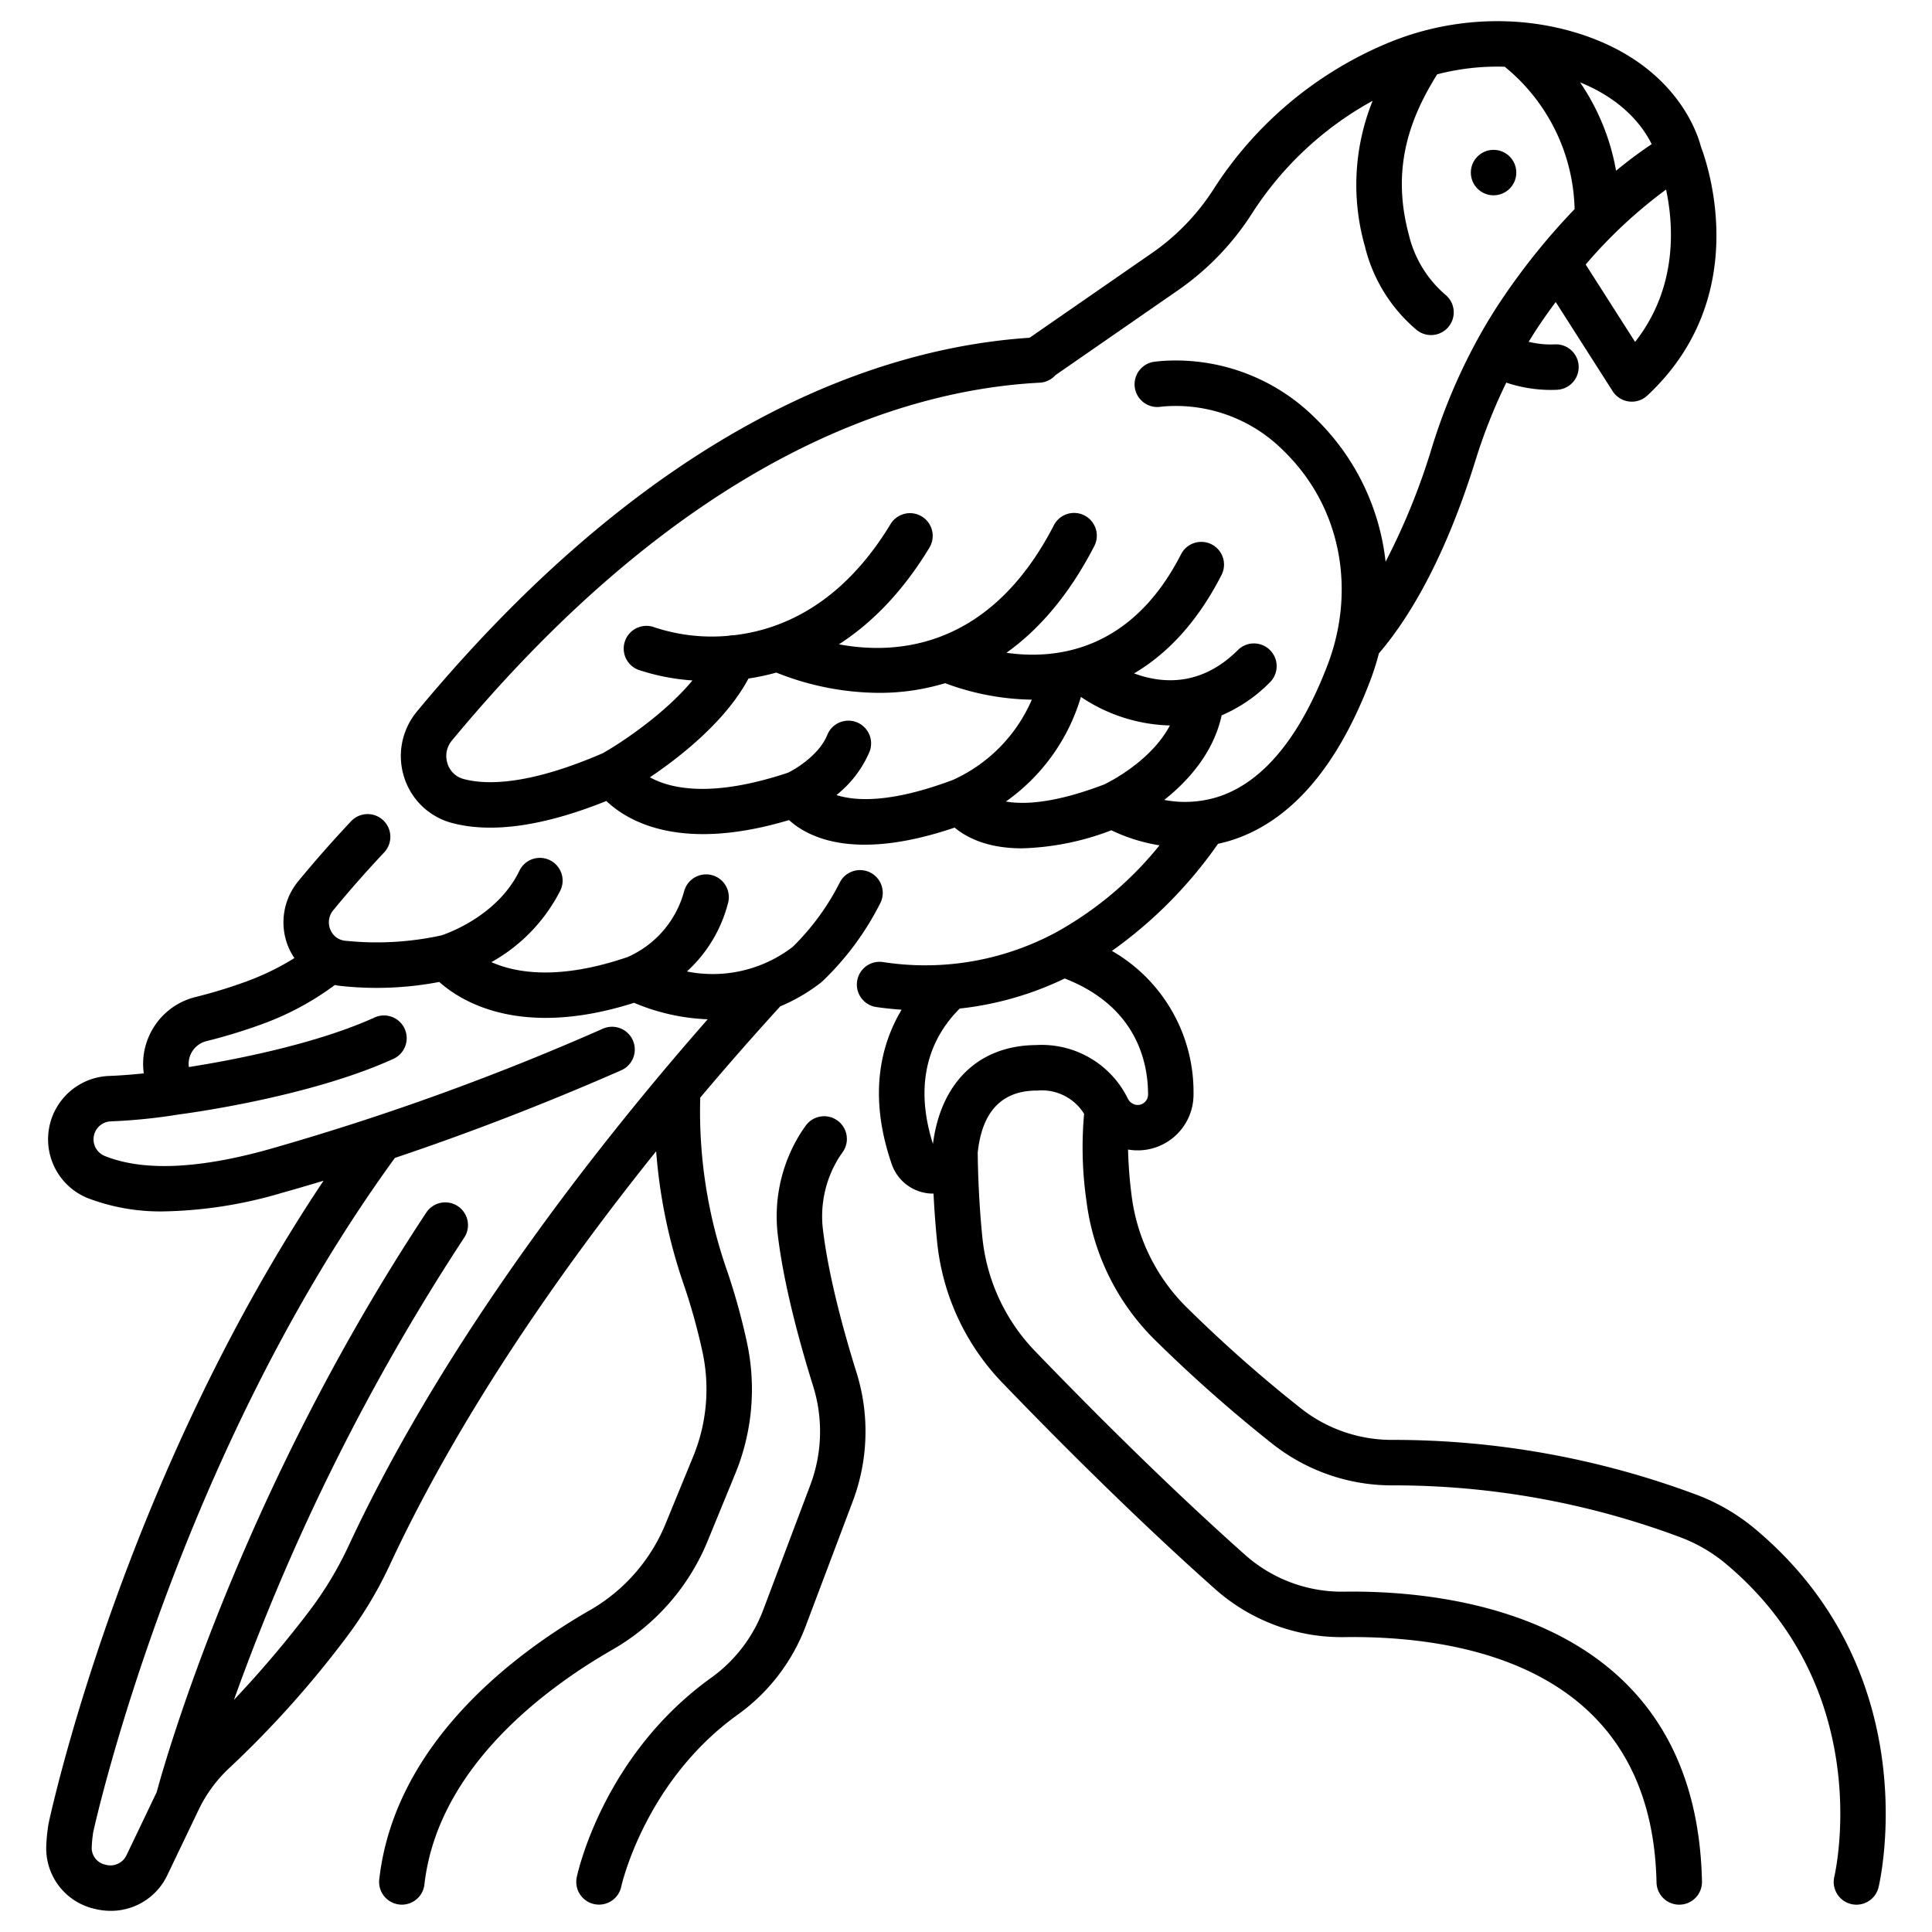 <?xml version="1.0" ?><svg id="outline" viewBox="0 0 340 340" xmlns="http://www.w3.org/2000/svg"><title/><path d="M134.39,283.117a25.913,25.913,0,0,1-9.113,12.054c-19.056,13.613-23.593,34.319-23.778,35.193a4,4,0,0,0,3.084,4.731,4,4,0,0,0,4.744-3.077c.039-.184,4.157-18.591,20.6-30.337a33.885,33.885,0,0,0,11.948-15.741l8.211-21.771a34.811,34.811,0,0,0,.659-22.589c-2.114-6.743-4.851-16.544-5.889-24.932a19.545,19.545,0,0,1,2.787-12.935q.306-.477.647-.946a4,4,0,0,0-6.458-4.721c-.326.446-.634.9-.925,1.352a27.56,27.56,0,0,0-3.991,18.232c1.112,8.983,3.982,19.283,6.195,26.342a26.772,26.772,0,0,1-.51,17.373Z"/><path d="M308.631,268.867a35.607,35.607,0,0,0-10.329-5.914,152.534,152.534,0,0,0-53.074-9.557,25.852,25.852,0,0,1-16.36-5.6A244.323,244.323,0,0,1,208.46,229.7a33.571,33.571,0,0,1-9.319-19.324,78.21,78.21,0,0,1-.624-8.078,9.819,9.819,0,0,0,11.522-9.66,28.635,28.635,0,0,0-14.36-25.294,77.414,77.414,0,0,0,18.67-18.848,26.228,26.228,0,0,0,2.7-.73c10.163-3.388,18.25-12.753,24.035-27.834a46.5,46.5,0,0,0,1.58-4.954c4.752-5.521,11.339-15.761,17-33.967a96.04,96.04,0,0,1,5.417-13.676,24.793,24.793,0,0,0,7.78,1.287q.573,0,1.16-.028a4,4,0,0,0-.4-7.991,16.022,16.022,0,0,1-4.6-.455c.746-1.216,1.509-2.415,2.307-3.575.751-1.091,1.572-2.24,2.449-3.424L283.8,68.84a4,4,0,0,0,2.869,1.816,4.055,4.055,0,0,0,.5.031,4,4,0,0,0,2.728-1.074c18.674-17.414,10.6-40.745,9.443-43.78-.65-2.551-4.839-15.552-23.577-20.532a47.387,47.387,0,0,0-9.039-1.47c-.056,0-.111-.008-.167-.011a50.181,50.181,0,0,0-22.715,3.916A67.032,67.032,0,0,0,213.5,33.4,39.748,39.748,0,0,1,202.554,44.65L181.192,59.439c-26.035,1.721-65.447,14.7-107.8,65.752A12.258,12.258,0,0,0,71.13,136.8a12.066,12.066,0,0,0,8.424,8.032c7,1.86,16.122.559,27.154-3.869,3.925,3.717,13.268,9,32.145,3.358,3.54,3.2,11.816,7.2,29.148,1.322,2.1,1.754,5.768,3.649,11.847,3.649a47.264,47.264,0,0,0,15.728-3.174,31.282,31.282,0,0,0,8.474,2.649,61.686,61.686,0,0,1-18.468,15.457,3.875,3.875,0,0,0-.4.206,48.591,48.591,0,0,1-29.807,4.875,4,4,0,1,0-1.164,7.915c1.363.2,2.861.362,4.454.471-3.629,6.085-5.938,15.051-1.716,27.234a7.68,7.68,0,0,0,7.317,5.127h.017c.13,2.572.336,5.606.665,8.773a41.711,41.711,0,0,0,11.433,24.5c9.247,9.6,23.259,23.7,37.5,36.358a33.523,33.523,0,0,0,22.865,8.421c20.107-.248,53.956,4.984,54.774,43.172a4,4,0,0,0,4,3.914h.087a4,4,0,0,0,3.913-4.085c-1-46.773-44.309-51.244-62.879-51a25.625,25.625,0,0,1-17.441-6.4c-14.047-12.493-27.9-26.436-37.052-35.932A33.667,33.667,0,0,1,172.905,218c-.751-7.24-.833-13.914-.841-15.178.766-7.231,4.262-10.9,10.4-10.9a3.887,3.887,0,0,0,.47-.028,8.752,8.752,0,0,1,7.851,4.122,65.726,65.726,0,0,0,.417,15.36,41.611,41.611,0,0,0,11.562,23.949,252.6,252.6,0,0,0,21.106,18.721A33.909,33.909,0,0,0,245.3,261.4a143.885,143.885,0,0,1,50.2,9.053,27.618,27.618,0,0,1,8.018,4.576c26.6,22.064,19.6,53.908,19.289,55.253A4,4,0,0,0,330.6,332.1C330.965,330.567,339.122,294.158,308.631,268.867ZM293.2,33.358c1.321,6.173,2.111,17.2-5.451,26.812l-8.695-13.62A84.434,84.434,0,0,1,293.2,33.358Zm-2.536-7.986a76.648,76.648,0,0,0-6.264,4.676,39.792,39.792,0,0,0-6.336-15.556C285.824,17.647,289.25,22.472,290.667,25.372ZM106.073,132.553c-13.052,5.654-20.506,5.6-24.462,4.545a4.048,4.048,0,0,1-2.86-2.735,4.233,4.233,0,0,1,.793-4.063c41.25-49.722,79.011-61.679,103.424-62.953a3.987,3.987,0,0,0,2.769-1.325l21.37-14.8A47.693,47.693,0,0,0,220.239,37.71a58.875,58.875,0,0,1,21.326-19.974A39.47,39.47,0,0,0,240.2,43.345a27.811,27.811,0,0,0,9.1,14.716,4,4,0,1,0,5.067-6.191,19.99,19.99,0,0,1-6.444-10.6c-3.246-12.073.526-21.011,4.991-28.186a41.938,41.938,0,0,1,11.893-1.339A33.305,33.305,0,0,1,277.105,36.8a117.631,117.631,0,0,0-12.364,15.237,90.746,90.746,0,0,0-5.023,8.243c-.032.058-.075.105-.1.165-.014.027-.019.055-.032.082a102.516,102.516,0,0,0-7.559,18.109,117.357,117.357,0,0,1-8.186,20.22,41.512,41.512,0,0,0-7.644-19.809,42.689,42.689,0,0,0-4.868-5.595,34.773,34.773,0,0,0-26.867-9.925q-.648.054-1.308.134a4,4,0,0,0,.968,7.941c.337-.041.672-.075,1-.1a26.747,26.747,0,0,1,20.65,7.711,34.63,34.63,0,0,1,3.952,4.541c6.832,9.395,8.286,21.85,3.887,33.315-4.866,12.688-11.26,20.452-19,23.079a19.343,19.343,0,0,1-9.728.624c4.1-3.243,8.65-8.194,10.11-14.885a26.592,26.592,0,0,0,8.466-5.786,4,4,0,1,0-5.636-5.677c-6.513,6.465-13.4,5.884-18.244,4.082,5.6-3.3,10.992-8.724,15.389-17.324a4,4,0,0,0-7.123-3.642c-8.716,17.048-21.975,18.59-30.73,17.338,5.56-3.963,10.9-9.937,15.453-18.762a4,4,0,1,0-7.11-3.667c-11.228,21.771-27.723,22.827-37.819,20.94,5.558-3.583,11.069-8.991,15.939-17.036a4,4,0,0,0-6.844-4.142c-6.461,10.674-14.075,15.822-21.013,18.13l-.019.006a32.364,32.364,0,0,1-6.626,1.454,4,4,0,0,0-.91.089,32.071,32.071,0,0,1-12.984-1.49,4,4,0,0,0-2.871,7.467,38.2,38.2,0,0,0,9.546,1.878C117.011,125.6,109.441,130.655,106.073,132.553Zm61.642,4.693c-10.881,4.091-17.12,3.76-20.511,2.668a19.481,19.481,0,0,0,5.813-7.61,4,4,0,0,0-7.423-2.983c-1.368,3.4-5.31,5.883-6.919,6.661-13.508,4.506-20.744,2.789-24.3.809,5.158-3.472,13.32-9.809,17.346-17.382a40.817,40.817,0,0,0,4.9-1.047,49.035,49.035,0,0,0,18.039,3.569,39.774,39.774,0,0,0,11.663-1.7,45.535,45.535,0,0,0,15.26,2.9A27.394,27.394,0,0,1,167.715,137.246Zm26.6.806c-8.653,3.3-14.046,3.575-17.293,3a34.488,34.488,0,0,0,13.2-18.407,29.31,29.31,0,0,0,15.659,5.024C202.575,133.951,195.193,137.631,194.314,138.052Zm-12.02,45.864c-10.012.073-16.727,6.545-18.113,17.4-3.744-11.816.247-19.375,4.708-23.827a56.6,56.6,0,0,0,18.48-5.292c12.735,4.959,14.678,14.847,14.67,20.43a1.833,1.833,0,0,1-.853,1.541,1.749,1.749,0,0,1-1.433.225,2,2,0,0,1-1.266-1.039A16.881,16.881,0,0,0,182.294,183.916Z"/><path d="M98.629,156.679a4,4,0,0,0-7.209-3.468c-3.775,7.843-12.444,10.971-13.715,11.393a53.141,53.141,0,0,1-17.086.936,3.124,3.124,0,0,1-2.505-2.006,3.284,3.284,0,0,1,.513-3.32c2.69-3.285,5.714-6.721,8.986-10.211a4,4,0,0,0-5.836-5.472c-3.394,3.62-6.536,7.191-9.339,10.614a11.337,11.337,0,0,0-1.775,11.3,11.5,11.5,0,0,0,1.146,2.164,45.974,45.974,0,0,1-8.612,4.174,87.6,87.6,0,0,1-8.744,2.666,12.1,12.1,0,0,0-8.291,7.037,11.925,11.925,0,0,0-.856,6.407c-1.763.191-3.883.37-6.149.458a11.162,11.162,0,0,0-3.763,21.482,35.829,35.829,0,0,0,13.52,2.352,77.615,77.615,0,0,0,20.731-3.269q3.633-1.022,7.293-2.127C23.03,258.505,10.054,314.084,8.61,320.619c-.063.289-.118.585-.159.878-.155,1.088-.254,2.141-.3,3.13a10.917,10.917,0,0,0,8.457,11.287,11.984,11.984,0,0,0,2.9.363,10.979,10.979,0,0,0,10-6.413L34.953,318.5a24.557,24.557,0,0,1,5.623-7.564,178.086,178.086,0,0,0,20.1-22.418,70.99,70.99,0,0,0,7.954-13.178c12.57-26.987,30.8-52.755,46.843-72.74a93.763,93.763,0,0,0,5.022,23.935,107.642,107.642,0,0,1,3.126,11.363,31.127,31.127,0,0,1-1.633,18.427l-4.867,11.855a31.135,31.135,0,0,1-13.246,15.152c-12.689,7.263-34.385,23.079-37.132,47.407a4,4,0,0,0,3.525,4.423,3.876,3.876,0,0,0,.454.026,4,4,0,0,0,3.97-3.551c2.351-20.821,21.783-34.852,33.157-41.361a39.181,39.181,0,0,0,16.673-19.058l4.867-11.855a39.1,39.1,0,0,0,2.055-23.143,114.214,114.214,0,0,0-3.4-12.325,85.088,85.088,0,0,1-4.814-30.729c5.221-6.2,10.021-11.617,14.086-16.066a31.377,31.377,0,0,0,7.195-4.216c.038-.03.065-.066.1-.1s.085-.057.124-.092a50.325,50.325,0,0,0,10.2-13.795,4,4,0,0,0-7.17-3.549,43.051,43.051,0,0,1-8.271,11.294,23.111,23.111,0,0,1-18.612,4.321,24.545,24.545,0,0,0,7.264-12.133,4,4,0,0,0-7.756-1.96,17.674,17.674,0,0,1-9.93,11.549c-12.1,4.14-19.69,2.81-23.981.9A29.951,29.951,0,0,0,98.629,156.679Zm12.96,19.8a36.758,36.758,0,0,0,12.955,2.9c-18.622,21.2-45.985,55.708-63.162,92.586a63.048,63.048,0,0,1-7.053,11.692,191.867,191.867,0,0,1-13.156,15.488,384.934,384.934,0,0,1,40.493-81.3,4,4,0,1,0-6.672-4.413c-32.8,49.592-46.123,97.143-47.42,101.958L22.3,326.412a3.131,3.131,0,0,1-3.752,1.74,3.014,3.014,0,0,1-2.4-3.179c.032-.73.107-1.521.226-2.353.013-.092.03-.186.05-.276.595-2.691,14.918-66.114,53.072-118.571,13.142-4.411,26.455-9.551,39.785-15.4a4,4,0,1,0-3.213-7.326,450.937,450.937,0,0,1-58.588,21.166c-12.557,3.535-22.339,3.938-29.075,1.206a3.162,3.162,0,0,1,1.062-6.076,98.721,98.721,0,0,0,12.014-1.218c1.748-.227,23.062-3.086,37.788-9.8a4,4,0,0,0-3.318-7.279c-10.889,4.962-26.377,7.745-32.71,8.734a4.023,4.023,0,0,1,.279-2.154,4.159,4.159,0,0,1,2.856-2.415,95.325,95.325,0,0,0,9.475-2.884,50.138,50.138,0,0,0,13.087-6.989c.191.037.375.091.57.119a58.534,58.534,0,0,0,17.794-.65C81.251,176.334,91.766,182.781,111.589,176.477Z"/><circle cx="262.843" cy="30.372" r="4"/></svg>